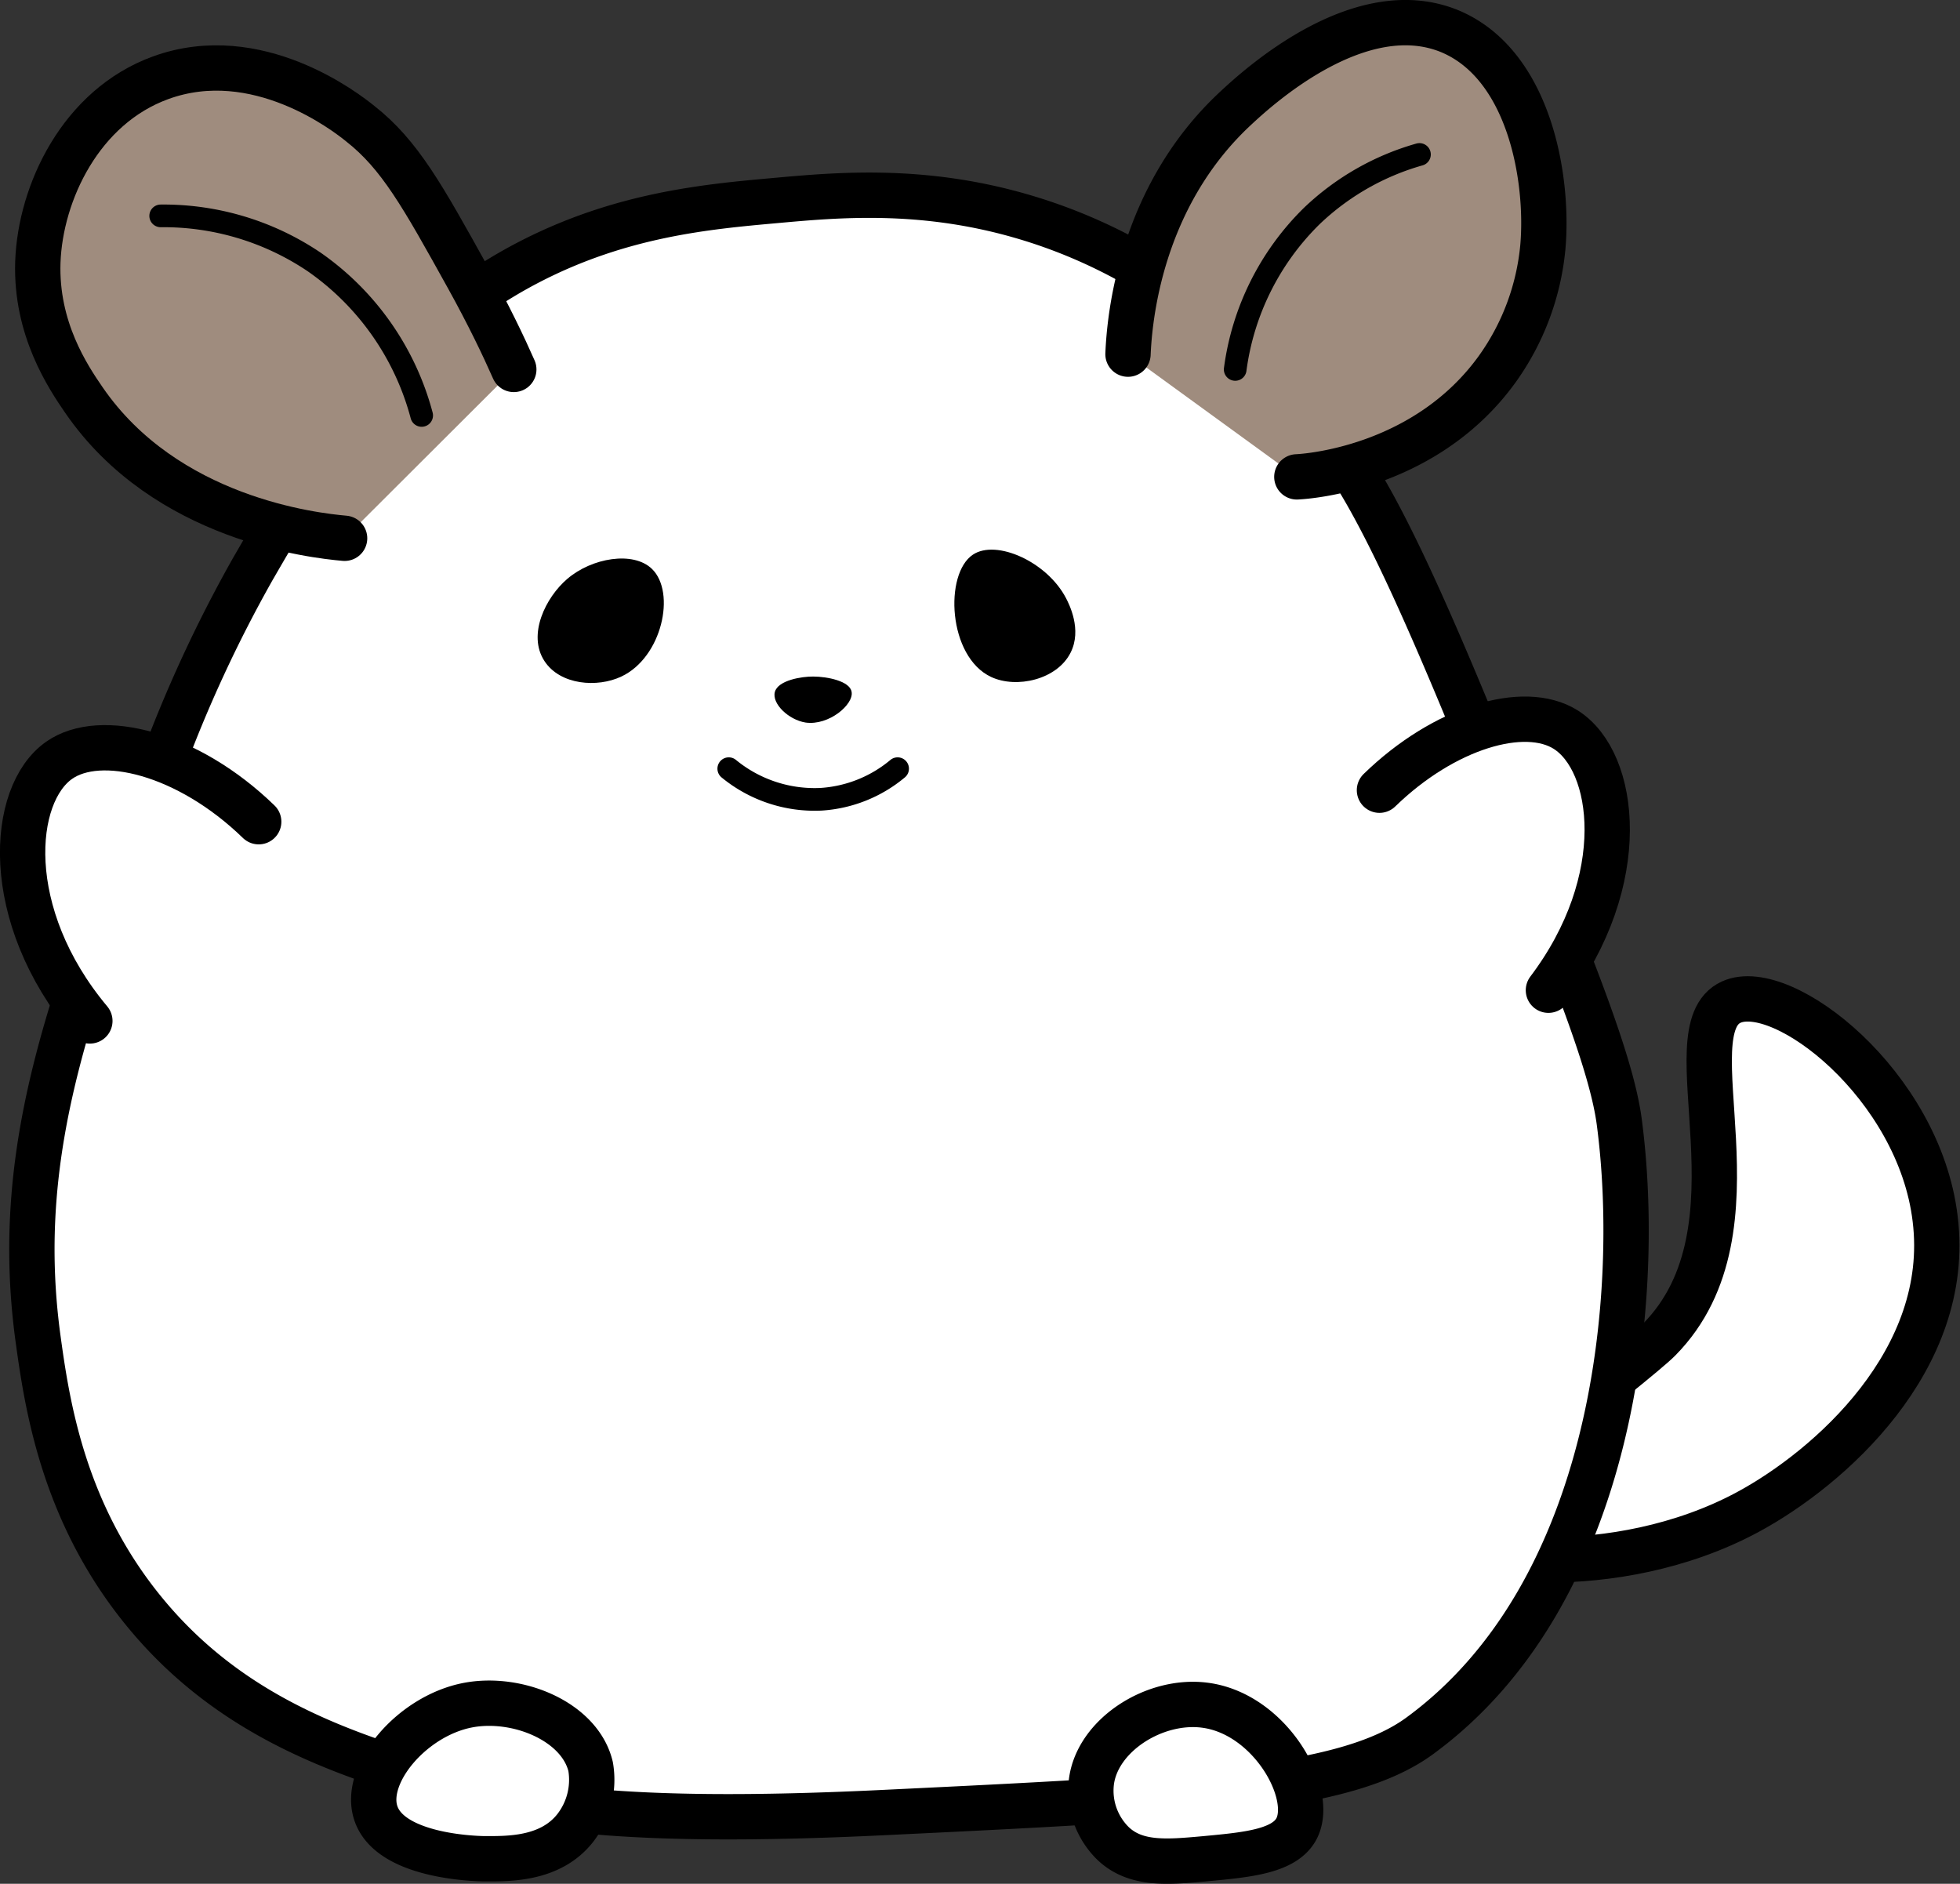 <svg xmlns="http://www.w3.org/2000/svg" viewBox="0 0 172.96 166.23"><rect x="0" y="0" width="172.96" height="166.23" fill="#333333" stroke="none"/><defs><style>.cls-1,.cls-2{fill:#fff;}.cls-1,.cls-2,.cls-3,.cls-4{stroke:#000;}.cls-1,.cls-3,.cls-4{stroke-linecap:round;stroke-linejoin:round;}.cls-1,.cls-2,.cls-3{stroke-width:4px;}.cls-2{stroke-miterlimit:10;}.cls-3{fill:#9f8c7e;}.cls-4{fill:none;stroke-width:2px;}</style></defs><g id="Layer_2" data-name="Layer 2"><g id="Layer_33" data-name="Layer 33"><g id="Layer_32" data-name="Layer 32"><path class="cls-1" d="M131.8,130.07c9.09-7.25,13.64-10.87,14.62-11.87,9.7-9.82.91-27.29,6.35-29.77,4.53-2.06,16.6,7.31,18,19.14,1.52,12.42-9.37,22-16.56,25.87-11.64,6.26-26.47,4.46-27.19,1.47C126.84,134,128,133.08,131.8,130.07Z"/><path class="cls-2" d="M90.05,19.05c13.94,4,22.21,13.46,25.74,17.61s6.49,8.74,13.55,25.75c8.52,20.51,12.78,30.76,13.55,36.58,2,15.08-.27,41.5-17.61,54.19-6.57,4.81-20.19,5.46-47.42,6.77-23,1.11-31.91-.46-39.29-2.71-8.17-2.48-18.09-5.63-25.74-14.9C5.58,133.56,4.16,124,3.34,118,1.07,101.13,6.43,87.52,14.18,67.83a119.18,119.18,0,0,1,8.13-17.62c5.7-9.84,12-20.67,24.39-27.09,8.1-4.19,15.66-4.88,21.68-5.42C73.89,17.2,81.29,16.53,90.05,19.05Z"/><path class="cls-3" d="M99.54,31.25c.13-3,1-13.79,9.48-21.68,1.91-1.78,11-10.15,19-6.78,7,3,8.65,13.06,8.13,19a22,22,0,0,1-4.07,10.84C126,41,116.11,42,114.44,42.08"/><path class="cls-3" d="M45.34,32.6c-.88-2-2.22-4.81-4.06-8.13-4-7.21-6-10.81-9.48-13.55-1.23-1-9.12-7.15-17.62-4.06C7.13,9.42,3.56,17,3.34,23.12,3.14,29,6,33.26,7.41,35.31c7.23,10.51,20.3,11.95,23,12.19"/><path d="M57.54,50.21c2.12,2.07.89,7.8-2.71,9.49-2.11,1-5.39.76-6.78-1.36-1.54-2.34.12-5.64,2-7.25C52.22,49.22,55.89,48.6,57.54,50.21Z"/><path d="M94.47,57.6c-1.2,2.38-4.77,3.18-7,2.14-3.83-1.78-4.16-9.12-1.61-10.8,2.06-1.37,6.55.63,8.22,3.86C94.33,53.29,95.51,55.56,94.47,57.6Z"/><path d="M75.15,61.05c.21,1.1-2,3-4.06,2.71-1.51-.24-3-1.68-2.71-2.71s2.38-1.36,3.38-1.35C73,59.7,75,60.1,75.15,61.05Z"/><path class="cls-4" d="M64.31,67.83a11.94,11.94,0,0,0,8.13,2.7,11.68,11.68,0,0,0,6.77-2.7"/><path class="cls-1" d="M7.93,90.09c-7.85-9.38-7-20-2.71-23,3.65-2.56,11.37-.64,17.61,5.42"/><path class="cls-1" d="M136.64,87.38c7.33-9.69,6-20.18,1.52-23-3.65-2.29-10.72-.2-16.43,5.35"/><path class="cls-1" d="M52.12,155.89c-.95-4-6.48-6.26-10.84-5.42-4.93.95-9.22,6.05-8.13,9.48,1.22,3.87,8.77,4.05,9.48,4.07,2.07,0,5.89.14,8.13-2.71A6.94,6.94,0,0,0,52.12,155.89Z"/><path class="cls-1" d="M114.44,161.31c1.54-3.13-2.39-10.11-8.13-10.84-4.43-.57-9.48,2.64-10,6.77a6.52,6.52,0,0,0,1.9,5.42c2,1.92,4.81,1.66,8.13,1.36C110.08,163.67,113.42,163.37,114.44,161.31Z"/><path class="cls-4" d="M109,32.6a23.24,23.24,0,0,1,6.77-13.55,22.71,22.71,0,0,1,9.49-5.42"/><path class="cls-4" d="M14.18,19.05a23.77,23.77,0,0,1,13.55,4.07,24,24,0,0,1,9.48,13.54"/></g></g></g></svg>